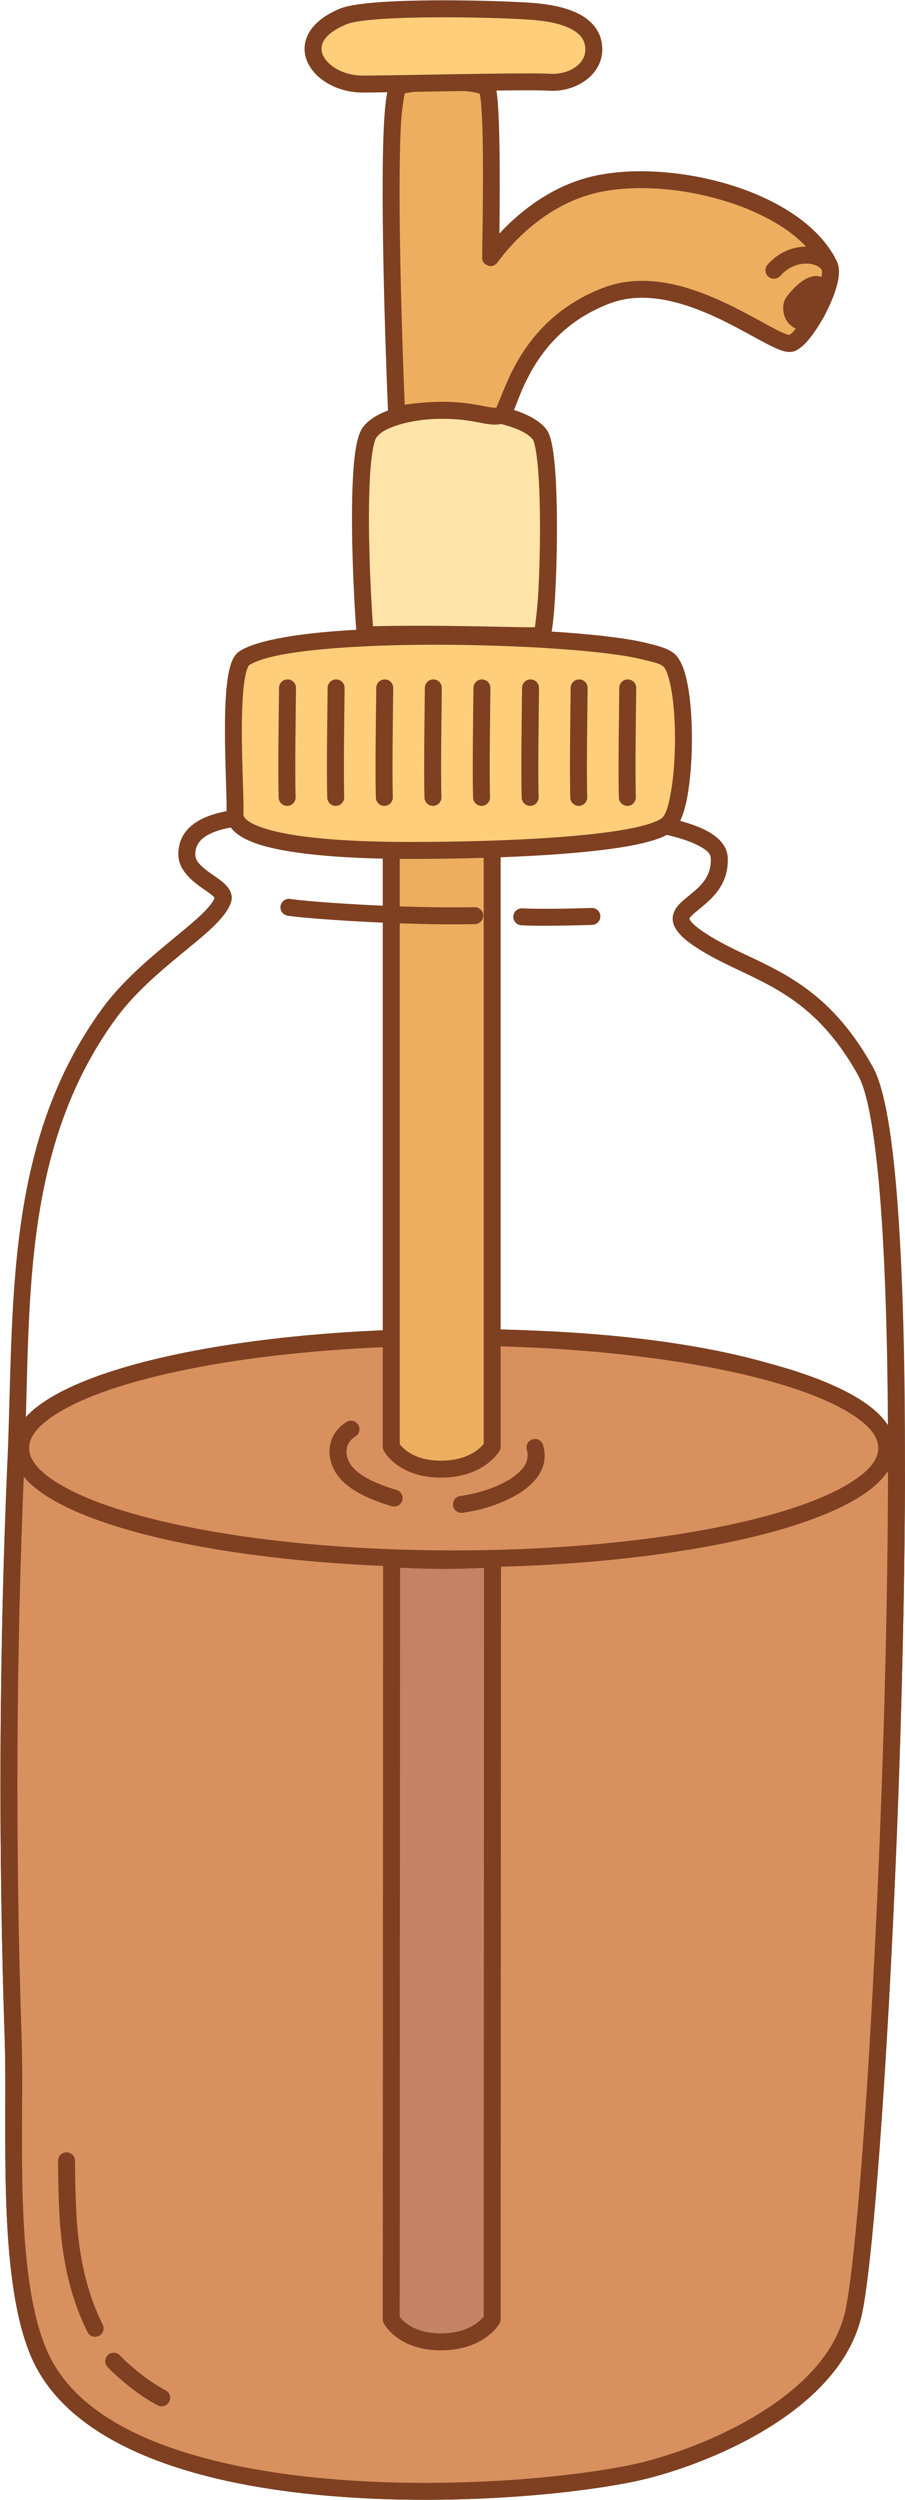 <?xml version="1.0" encoding="UTF-8" standalone="no"?><!DOCTYPE svg PUBLIC "-//W3C//DTD SVG 1.1//EN" "http://www.w3.org/Graphics/SVG/1.1/DTD/svg11.dtd"><svg width="100%" height="100%" viewBox="0 0 1778 4911" version="1.1" xmlns="http://www.w3.org/2000/svg" xmlns:xlink="http://www.w3.org/1999/xlink" xml:space="preserve" xmlns:serif="http://www.serif.com/" style="fill-rule:evenodd;clip-rule:evenodd;stroke-linejoin:round;stroke-miterlimit:2;"><g id="Syrup"><path d="M421.609,1763.75c-2.002,5.463 -6.029,11.128 -11.248,17.297c-10.968,12.966 -27.034,27.126 -45.754,42.82c-49.811,41.758 -117.501,93.467 -164.638,158.391c-193.347,266.31 -172.209,585.321 -185.46,890.83c-16.292,375.62 -17.892,756.98 -5.28,1132.81c5.733,170.837 -15.159,463.59 51.009,621.373c56.036,133.625 213.153,210.812 401.201,249.428c275.214,56.515 615.887,32.323 783.689,-1.937c73.81,-15.069 204.465,-59.093 306.061,-133.679c69.688,-51.161 125.534,-116.713 142.432,-196.372c37.534,-176.936 94.456,-1194.22 82.806,-1864.7c-3.506,-201.797 -13.255,-372.274 -31.482,-479.282c-8.192,-48.096 -18.367,-83.87 -30.048,-104.858c-65.078,-116.941 -137.643,-164.828 -208.02,-200.299c-44.601,-22.48 -88.341,-39.599 -128.384,-67.524c-9.668,-6.742 -16.379,-12.437 -20.527,-17.639c-1.765,-2.213 -3.168,-3.835 -3.117,-5.637c0.063,-2.265 2.085,-3.847 4.002,-5.898c2.931,-3.134 6.587,-6.244 10.588,-9.535c26.293,-21.63 63.261,-49.207 60.225,-105.61c-1.044,-19.401 -14.28,-37.253 -40.144,-51.223c-30.37,-16.403 -79.922,-28.722 -141.091,-37.305c-229.279,-32.169 -626.549,-15.065 -752.502,-7.819c-48.121,2.769 -82.914,11.428 -105.822,24.78c-27.1,15.796 -39.647,37.961 -39.768,65.856c-0.123,28.202 22.13,49.096 45.307,65.429c7.176,5.057 14.233,9.706 19.881,14.266c2.202,1.777 4.857,4.661 6.084,6.035Zm76.232,-143.087c124.858,-7.183 518.673,-24.339 745.956,7.55c56.233,7.89 101.963,18.544 129.882,33.624c13.038,7.042 22.174,13.905 22.7,23.685c1.582,29.386 -12.842,47.433 -27.909,61.185c-12.542,11.447 -25.616,20.472 -33.967,29.404c-8.89,9.508 -13.396,19.445 -12.959,30.085c0.521,12.678 9.331,29.285 37.882,49.195c41.348,28.835 86.394,46.737 132.448,69.949c65.606,33.066 133.23,77.729 193.897,186.742c14.164,25.453 24.837,75.089 33.467,142.943c13.443,105.693 20.884,254.236 23.861,425.567c11.603,667.777 -44.703,1680.98 -82.086,1857.21c-15.247,71.873 -66.673,130.258 -129.55,176.419c-97.251,71.396 -222.35,113.465 -293.003,127.89c-164.939,33.675 -499.798,57.494 -770.316,1.944c-175.777,-36.096 -324.787,-104.761 -377.167,-229.667c-64.899,-154.76 -42.81,-442.035 -48.433,-609.6c-12.584,-374.984 -10.988,-755.482 5.267,-1130.25c12.973,-299.115 -10.169,-611.955 179.132,-872.691c53.28,-73.387 134.061,-128.932 182.354,-172.558c23.965,-21.649 40.22,-41.378 45.014,-58.374c3.71,-13.154 -2.55,-26.782 -17.848,-39.132c-10.189,-8.226 -24.801,-16.767 -36.826,-27.22c-8.414,-7.313 -16.015,-15.372 -15.967,-26.392c0.069,-15.902 7.773,-28.199 23.221,-37.204c19.641,-11.448 49.691,-17.926 90.95,-20.299l0,-0Z" style="fill:#7e4021;"/><path d="M1761.27,2901.16c0.928,-388.841 -1717,-329.658 -1730.11,-27.345c-16.274,375.194 -17.871,756.123 -5.274,1131.53c5.678,169.201 -15.812,459.215 49.721,615.487c135.519,323.16 888.903,294.219 1166.19,237.607c120.387,-24.579 395.342,-127.767 435.523,-317.18c33.525,-158.039 82.394,-987.869 83.953,-1640.1Z" style="fill:#d9905f;"/><path d="M1777.94,2901.2c0.199,-83.42 -70.919,-149.983 -188.842,-196.715c-166.433,-65.956 -426.76,-95.256 -687.768,-92.846c-304.643,2.813 -610.066,48.91 -768.226,128.344c-74.049,37.19 -116.422,83.088 -118.591,133.109c-16.292,375.62 -17.892,756.98 -5.28,1132.81c5.733,170.837 -15.159,463.59 51.009,621.373c56.036,133.625 213.153,210.812 401.201,249.428c275.214,56.515 615.887,32.323 783.689,-1.937c73.81,-15.069 204.465,-59.093 306.061,-133.679c69.688,-51.161 125.534,-116.713 142.432,-196.372c33.595,-158.369 82.754,-989.924 84.315,-1643.52l0,-0.001Zm-33.333,-0.079c-1.555,650.868 -50.135,1478.97 -83.59,1636.68c-15.247,71.873 -66.673,130.258 -129.55,176.419c-97.251,71.396 -222.35,113.465 -293.003,127.89c-164.939,33.675 -499.798,57.494 -770.316,1.944c-175.777,-36.096 -324.787,-104.761 -377.167,-229.667c-64.899,-154.76 -42.81,-442.035 -48.433,-609.6c-12.584,-374.984 -10.988,-755.482 5.267,-1130.25c0.822,-18.946 10.109,-36.532 25.75,-53.12c17.594,-18.66 42.95,-35.801 74.5,-51.646c155.106,-77.901 454.81,-122.042 753.573,-124.8c256.198,-2.366 511.813,25.762 675.179,90.503c52.595,20.842 95.422,45.367 124.95,74.195c27.349,26.7 42.922,56.992 42.84,91.452l-0,-0Z" style="fill:#7e4021;"/><path d="M114.017,4244.73c0.206,35.214 0.893,70.391 2.791,105.56c4.369,80.978 18.911,157.735 55.095,230.772c4.083,8.242 14.09,11.619 22.333,7.535c8.242,-4.083 11.619,-14.09 7.536,-22.333c-34.134,-68.9 -47.558,-141.379 -51.679,-217.77c-1.869,-34.636 -2.54,-69.279 -2.743,-103.96c-0.054,-9.198 -7.566,-16.622 -16.764,-16.568c-9.199,0.054 -16.623,7.565 -16.569,16.764Z" style="fill:#7e4021;"/><path d="M211.23,4649.56c6.67,7.163 13.83,13.856 21.187,20.305c23.847,20.907 49.311,40.261 77.434,55.038c8.143,4.278 18.228,1.141 22.506,-7.002c4.279,-8.143 1.141,-18.228 -7.002,-22.507c-25.8,-13.556 -49.087,-31.414 -70.964,-50.594c-6.512,-5.708 -12.864,-11.617 -18.768,-17.957c-6.269,-6.731 -16.823,-7.107 -23.555,-0.838c-6.732,6.269 -7.107,16.824 -0.838,23.555Z" style="fill:#7e4021;"/><ellipse cx="891.414" cy="2844.49" rx="850.774" ry="217.705" style="fill:#d9905f;"/><path d="M891.414,2610.12c-253.757,0 -481.888,28.402 -638.856,73.312c-80.174,22.94 -142.109,50.422 -180.316,80.341c-32.146,25.172 -48.268,52.814 -48.268,80.719c0,27.905 16.122,55.547 48.267,80.719c38.207,29.918 100.142,57.401 180.317,80.341c156.968,44.91 385.099,73.312 638.856,73.312c253.758,-0 481.889,-28.402 638.856,-73.312c80.175,-22.94 142.11,-50.422 180.317,-80.341c32.146,-25.172 48.268,-52.814 48.268,-80.719c-0,-27.905 -16.122,-55.547 -48.268,-80.719c-38.207,-29.918 -100.142,-57.401 -180.317,-80.341c-156.967,-44.91 -385.098,-73.312 -638.856,-73.312Zm0,33.334c206.184,-0 395.23,18.885 542.012,50.318c102.263,21.9 183.769,49.714 235.572,81.703c35.195,21.734 56.523,44.043 56.523,69.017c0,24.974 -21.328,47.283 -56.523,69.017c-51.802,31.989 -133.309,59.803 -235.572,81.703c-146.782,31.433 -335.828,50.318 -542.012,50.318c-206.183,0 -395.229,-18.885 -542.011,-50.318c-102.263,-21.9 -183.77,-49.713 -235.572,-81.703c-35.196,-21.734 -56.524,-44.043 -56.524,-69.017c0,-24.974 21.328,-47.283 56.523,-69.017c51.803,-31.989 133.309,-59.803 235.573,-81.703c146.782,-31.433 335.828,-50.318 542.011,-50.318Z" style="fill:#7e4021;"/><path d="M966.91,1657.79l-198.264,-0l0,1183.91c0,0 23.592,45.251 100.403,44.207c72.752,-0.988 97.861,-44.207 97.861,-44.207l0,-1183.91Z" style="fill:#edaf5f;"/><path d="M983.577,1657.79c-0,-9.205 -7.462,-16.667 -16.667,-16.667l-198.264,0c-9.204,0 -16.666,7.462 -16.666,16.667c-0,-0 -0,1183.91 -0,1183.91c-0,2.683 0.647,5.326 1.888,7.705c-0,0 10.551,21.401 40.884,37.203c17.328,9.027 41.516,16.413 74.523,15.964c25.023,-0.34 44.968,-5.25 60.609,-11.758c37.51,-15.607 51.437,-40.741 51.437,-40.741c1.478,-2.543 2.256,-5.432 2.256,-8.373l-0,-1183.91Zm-33.334,16.666l0,1161.91c-4.215,5.191 -14.583,15.932 -33.164,23.664c-12.446,5.178 -28.346,8.933 -48.257,9.203c-20.722,0.282 -37.092,-3.129 -49.816,-8.162c-19.55,-7.732 -29.796,-19.114 -33.692,-24.312c-0.001,-0.001 -0.001,-1162.31 -0.001,-1162.31l164.93,0Z" style="fill:#7e4021;"/><path d="M967.599,3062.23c0,0 -54.548,3.245 -102.103,2.953c-45.352,-0.279 -96.16,-2.953 -96.16,-2.953l-0.69,1493.73c0,-0 23.592,45.251 100.403,44.207c72.752,-0.989 97.861,-44.207 97.861,-44.207l0.689,-1493.73Z" style="fill:#c48464;"/><path d="M984.266,3062.24c0.002,-4.594 -1.892,-8.984 -5.234,-12.135c-3.342,-3.151 -7.837,-4.783 -12.422,-4.51c-0,-0 -22.204,1.32 -50.554,2.192c-15.834,0.487 -33.591,0.835 -50.457,0.731c-16.045,-0.098 -32.779,-0.5 -47.666,-0.975c-26.863,-0.857 -47.721,-1.955 -47.721,-1.955c-4.565,-0.24 -9.028,1.405 -12.345,4.551c-3.316,3.145 -5.196,7.514 -5.198,12.085c0,0 -0.689,1493.73 -0.689,1493.73c-0.001,2.686 0.646,5.331 1.888,7.713c-0,-0 10.551,21.401 40.884,37.203c17.328,9.027 41.516,16.412 74.523,15.964c25.023,-0.34 44.968,-5.251 60.609,-11.758c37.51,-15.608 51.437,-40.742 51.437,-40.742c1.476,-2.54 2.254,-5.426 2.256,-8.365l0.689,-1493.73Zm-33.341,17.544c-0.075,161.22 -0.637,1380.26 -0.679,1470.85c-4.214,5.19 -14.582,15.934 -33.167,23.667c-12.446,5.178 -28.346,8.933 -48.257,9.204c-20.722,0.281 -37.092,-3.13 -49.816,-8.162c-19.546,-7.731 -29.792,-19.11 -33.69,-24.309c0.04,-87.494 0.604,-1310.3 0.678,-1471.34c8.31,0.359 19.016,0.784 30.876,1.162c15.154,0.484 32.19,0.892 48.524,0.992c17.277,0.106 35.467,-0.248 51.687,-0.747c13.068,-0.402 24.854,-0.897 33.844,-1.32l-0,0Z" style="fill:#7e4021;"/><path d="M680.606,2793.28c-5.861,3.698 -11.25,8.112 -15.935,13.23c-12.791,13.971 -18.748,32.44 -17.032,51.316c2.277,25.044 15.874,44.902 35.161,60.352c25.191,20.178 60.458,32.56 86.72,40.492c8.806,2.66 18.114,-2.33 20.774,-11.136c2.659,-8.805 -2.33,-18.114 -11.136,-20.773c-19.223,-5.806 -44.073,-14.025 -64.61,-26.901c-17.302,-10.848 -31.879,-24.881 -33.713,-45.052c-0.861,-9.471 2.004,-18.779 8.422,-25.789c2.682,-2.93 5.785,-5.433 9.14,-7.551c7.779,-4.909 10.108,-15.211 5.199,-22.989c-4.909,-7.779 -15.211,-10.109 -22.99,-5.199Z" style="fill:#7e4021;"/><path d="M908.94,2971.62c13.628,-1.907 26.931,-4.6 40.224,-8.175c28.01,-7.534 70.33,-24.083 95.918,-49.616c20.032,-19.989 30.586,-45.059 22.008,-75.083c-2.527,-8.845 -11.76,-13.974 -20.604,-11.447c-8.845,2.527 -13.974,11.759 -11.447,20.604c6.321,22.122 -7.064,38.821 -24.575,51.76c-21.55,15.923 -50.075,26.244 -69.958,31.592c-11.958,3.217 -23.926,5.638 -36.186,7.353c-9.109,1.275 -15.471,9.706 -14.196,18.816c1.275,9.11 9.706,15.471 18.816,14.196Z" style="fill:#7e4021;"/><path d="M564.949,1798.73c34.402,5.575 223.181,19.521 368.148,16.622c9.196,-0.184 16.514,-7.8 16.33,-16.997c-0.184,-9.197 -7.8,-16.514 -16.997,-16.33c-142.601,2.852 -328.308,-10.715 -362.148,-16.199c-9.081,-1.471 -17.647,4.706 -19.119,13.786c-1.471,9.08 4.706,17.647 13.786,19.118Z" style="fill:#7e4021;"/><path d="M1024.25,1817.59c12.758,0.657 25.499,0.857 38.272,0.892c33.718,0.093 67.251,-0.485 100.937,-1.683c9.193,-0.327 16.391,-8.056 16.064,-17.248c-0.326,-9.193 -8.055,-16.391 -17.248,-16.064c-33.26,1.182 -66.37,1.754 -99.661,1.662c-12.231,-0.034 -24.432,-0.219 -36.648,-0.848c-9.187,-0.474 -17.029,6.6 -17.503,15.787c-0.473,9.186 6.601,17.029 15.787,17.502Z" style="fill:#7e4021;"/><path d="M461.558,1598.26c2.486,-43.844 -16.437,-282.157 17.879,-304.901c96.403,-63.895 659.034,-47.373 787.192,-14.007c15.02,3.911 37.063,7.131 48.557,18.389c38.424,37.632 35.316,279.547 -0.933,318.928c-39.84,43.281 -325.162,54.09 -514.592,53.865c-91.136,-0.107 -341.914,-5.076 -338.103,-72.274Z" style="fill:#ffce7b;"/><path d="M444.918,1597.32c-0.719,12.674 3.887,24.117 13.568,34.13c10.724,11.093 28.878,20.624 52.209,27.942c79.538,24.948 224.028,27.736 288.946,27.813c133.46,0.158 314.206,-5.196 424.398,-23.322c29.49,-4.851 54.103,-10.673 71.797,-17.422c14.305,-5.457 24.606,-11.903 30.679,-18.5c7.82,-8.496 15.051,-24.556 20.239,-45.938c10.393,-42.836 14.617,-109.136 11.79,-167.901c-1.636,-34.017 -5.652,-65.528 -11.994,-88.692c-5.047,-18.433 -12.052,-32.1 -19.702,-39.592c-13.374,-13.098 -38.544,-18.061 -56.02,-22.611c-90.521,-23.567 -395.848,-39.088 -604.27,-23.996c-92.389,6.69 -166.145,20.234 -196.329,40.24c-5.219,3.459 -10.247,9.467 -14.101,18.322c-5.829,13.396 -9.74,35.362 -11.831,61.861c-6.374,80.752 2.364,206.928 0.621,237.666l-0,0Zm44.074,-290.288c27.869,-18.193 95.661,-28.45 179.974,-34.555c204.686,-14.821 504.564,-0.137 593.464,23.008c7.309,1.903 16.333,3.618 24.922,6.247c6.14,1.88 12.174,4.004 16.173,7.92c4.649,4.554 7.807,13.377 10.874,24.58c5.826,21.278 9.347,50.245 10.85,81.492c2.295,47.696 -0.189,100.643 -7.156,140.34c-4.041,23.033 -8.725,41.306 -16.103,49.322c-3.49,3.791 -9.814,6.795 -18.035,9.93c-16.089,6.138 -38.51,11.265 -65.326,15.676c-108.775,17.892 -287.205,23.036 -418.948,22.88c-62.674,-0.074 -202.222,-2.2 -279.01,-26.286c-14.477,-4.54 -26.528,-9.723 -34.728,-16.182c-4.604,-3.627 -8.023,-7.304 -7.745,-12.196l-0,-0.001c1.738,-30.643 -7.025,-156.428 -0.671,-236.93c1.509,-19.129 3.8,-35.514 7.555,-46.902c1.12,-3.396 3.562,-7.735 3.91,-8.343Z" style="fill:#7e4021;"/><path d="M548.198,1351.13c-0.549,57.222 -2.253,158.444 -0.767,215.65c0.239,9.196 7.898,16.467 17.094,16.228c9.195,-0.238 16.467,-7.898 16.228,-17.093c-1.478,-56.892 0.231,-157.558 0.777,-214.465c0.088,-9.198 -7.308,-16.738 -16.506,-16.826c-9.198,-0.088 -16.738,7.308 -16.826,16.506Z" style="fill:#7e4021;"/><path d="M643.687,1351.13c-0.548,57.222 -2.253,158.444 -0.767,215.65c0.239,9.196 7.898,16.467 17.094,16.228c9.195,-0.238 16.467,-7.898 16.228,-17.093c-1.477,-56.892 0.232,-157.558 0.777,-214.465c0.088,-9.198 -7.308,-16.738 -16.506,-16.826c-9.198,-0.088 -16.737,7.308 -16.826,16.506Z" style="fill:#7e4021;"/><path d="M739.177,1351.13c-0.549,57.222 -2.253,158.444 -0.767,215.65c0.238,9.196 7.898,16.467 17.093,16.228c9.196,-0.238 16.468,-7.898 16.229,-17.093c-1.478,-56.892 0.231,-157.558 0.777,-214.465c0.088,-9.198 -7.308,-16.738 -16.506,-16.826c-9.199,-0.088 -16.738,7.308 -16.826,16.506Z" style="fill:#7e4021;"/><path d="M834.666,1351.13c-0.548,57.222 -2.253,158.444 -0.767,215.65c0.239,9.196 7.898,16.467 17.094,16.228c9.195,-0.238 16.467,-7.898 16.228,-17.093c-1.478,-56.892 0.231,-157.558 0.777,-214.465c0.088,-9.198 -7.308,-16.738 -16.506,-16.826c-9.198,-0.088 -16.738,7.308 -16.826,16.506Z" style="fill:#7e4021;"/><path d="M930.156,1351.13c-0.549,57.222 -2.253,158.444 -0.768,215.65c0.239,9.196 7.899,16.467 17.094,16.228c9.196,-0.238 16.467,-7.898 16.228,-17.093c-1.477,-56.892 0.232,-157.558 0.777,-214.465c0.089,-9.198 -7.307,-16.738 -16.506,-16.826c-9.198,-0.088 -16.737,7.308 -16.825,16.506Z" style="fill:#7e4021;"/><path d="M1025.64,1351.13c-0.549,57.222 -2.253,158.444 -0.767,215.65c0.239,9.196 7.898,16.467 17.094,16.228c9.195,-0.238 16.467,-7.898 16.228,-17.093c-1.478,-56.892 0.231,-157.558 0.777,-214.465c0.088,-9.198 -7.308,-16.738 -16.506,-16.826c-9.198,-0.088 -16.738,7.308 -16.826,16.506Z" style="fill:#7e4021;"/><path d="M1121.13,1351.13c-0.548,57.222 -2.253,158.444 -0.767,215.65c0.239,9.196 7.898,16.467 17.094,16.228c9.195,-0.238 16.467,-7.898 16.228,-17.093c-1.477,-56.892 0.232,-157.558 0.777,-214.465c0.088,-9.198 -7.308,-16.738 -16.506,-16.826c-9.198,-0.088 -16.737,7.308 -16.826,16.506Z" style="fill:#7e4021;"/><path d="M1216.62,1351.13c-0.549,57.222 -2.253,158.444 -0.767,215.65c0.238,9.196 7.898,16.467 17.093,16.228c9.196,-0.238 16.468,-7.898 16.229,-17.093c-1.478,-56.892 0.231,-157.558 0.777,-214.465c0.088,-9.198 -7.308,-16.738 -16.506,-16.826c-9.199,-0.088 -16.738,7.308 -16.826,16.506Z" style="fill:#7e4021;"/><path d="M717.458,1247.27c-6.494,-73.346 -20.997,-357.62 8.844,-398.051c46.104,-62.464 286.393,-56.522 333.677,3.958c28.121,35.968 17.068,382.079 4.21,394.651c-4.041,3.952 -184.081,-5.44 -346.731,-0.558Z" style="fill:#fee4a8;"/><path d="M700.856,1248.74c0.779,8.793 8.279,15.454 17.102,15.189c146.47,-4.396 307.033,2.768 340.628,1.364c10.647,-0.445 16.102,-4.42 17.255,-5.548c1.905,-1.863 4.956,-6.17 6.809,-13.62c3.122,-12.55 6.157,-42.752 8.257,-81.383c4.163,-76.586 5.13,-187.225 -1.459,-255.437c-2.103,-21.77 -5.061,-39.456 -8.746,-50.905c-2.221,-6.901 -4.916,-12.064 -7.593,-15.488c-11.016,-14.091 -30.668,-26.221 -56.063,-35.1c-34.139,-11.937 -79.118,-18.607 -124.061,-19.382c-45.051,-0.777 -90.029,4.383 -124.028,15.578c-25.551,8.413 -45.186,20.575 -56.064,35.313c-4.547,6.161 -8.759,16.602 -11.8,30.683c-3.734,17.296 -6.243,40.963 -7.73,68.254c-5.606,102.853 2.913,258.744 7.493,310.482Zm350.047,-16.603c-42.346,0.515 -183.969,-5.224 -318.105,-1.956l0,0c-4.616,-61.781 -11.188,-197.689 -6.152,-290.109c1.374,-25.199 3.582,-47.063 7.03,-63.032c1.749,-8.101 3.42,-14.379 6.036,-17.924c7.565,-10.25 21.9,-17.596 39.67,-23.447c30.974,-10.199 71.985,-14.619 113.029,-13.911c41.152,0.71 82.374,6.59 113.634,17.519c18.207,6.366 32.905,14.063 40.804,24.165c1.398,1.789 2.199,5.039 3.283,9.192c2.578,9.877 4.563,23.578 6.137,39.876c6.46,66.873 5.435,175.34 1.354,250.423c-1.551,28.528 -4.979,56.293 -6.72,69.204Z" style="fill:#7e4021;"/><path d="M779.307,814.339c-2.155,-41.742 -25.858,-627.949 4.128,-644.028c23.359,-12.526 168.923,-14.513 174.14,4.195c10.815,38.784 7.528,243.507 6.337,331.286c-0.012,0.829 68.975,-104.022 189.067,-139.268c147.124,-43.18 411.443,19.026 476.263,154.24c15.289,31.893 -46.003,143.255 -74.048,153.453c-32.119,11.68 -212.329,-151.222 -363.589,-93.533c-172.385,65.747 -189.929,227.611 -206.795,234.555c-27.604,11.367 -65.334,-24.894 -205.503,-0.9Z" style="fill:#edaf5f;"/><path d="M981.175,458.673c1.145,-100.439 1.77,-255.236 -7.546,-288.643c-1.145,-4.108 -3.646,-8.304 -8.282,-11.874c-4.276,-3.294 -11.871,-6.579 -22.17,-8.773c-29.688,-6.327 -88.089,-6.726 -127.142,-2.709c-19.002,1.955 -33.841,5.39 -40.476,8.948c-4.082,2.189 -9.698,7.816 -12.94,18.771c-3.543,11.975 -6.26,34.411 -7.974,64.103c-9.245,160.143 6.288,543.203 8.018,576.703c0.245,4.755 2.513,9.179 6.232,12.154c3.718,2.975 8.531,4.218 13.224,3.414c94.906,-16.246 141.261,-3.916 169.69,1.163c16.49,2.945 28.506,3.185 39.347,-1.279c3.235,-1.332 6.959,-3.902 10.316,-8.627c2.947,-4.147 6.345,-11.487 10.269,-21.399c17.779,-44.916 54.282,-154.207 185.803,-204.368c49.33,-18.814 101.952,-11.917 150.817,3.84c51.358,16.56 98.715,43.074 134.718,62.784c23.454,12.84 42.55,22.855 55.353,26.549c9.527,2.749 17.122,2.391 22.458,0.45c6.844,-2.488 15.566,-8.891 24.463,-18.839c16.266,-18.189 35.162,-49.179 47.835,-78.88c7.51,-17.599 12.812,-34.781 14.506,-48.714c1.485,-12.219 0.122,-22.493 -3.423,-29.887c-27.489,-57.342 -88.269,-102.97 -161.952,-133.345c-107.802,-44.442 -242.75,-56.474 -334.033,-29.683c-77.463,22.734 -134.657,73.076 -167.111,108.141Zm-38.514,-274.669c9.24,48.304 5.716,238.302 4.585,321.562c-0.121,8.986 4.981,13.068 9.343,15.201c2.447,1.198 10.36,4.945 18.671,-2.757c0.237,-0.219 1.777,-1.886 4.139,-5.107c11.684,-15.928 75.177,-100.129 178.274,-130.387c85.265,-25.025 211.246,-12.996 311.942,28.516c65.316,26.927 120.23,66.106 144.598,116.937c1.351,2.818 0.957,6.8 0.391,11.456c-1.381,11.363 -5.95,25.301 -12.075,39.654c-9.65,22.618 -23.26,46.138 -36.062,62.567c-6.015,7.719 -11.188,14.031 -15.773,16.372c-1.374,-0.307 -4.782,-1.111 -7.279,-2.052c-11.192,-4.216 -26.273,-12.439 -44.329,-22.324c-45.219,-24.755 -107.691,-59.455 -173.811,-74.462c-46.195,-10.485 -94.115,-11.42 -139.609,5.932c-126.649,48.303 -173.907,145.805 -196.79,202.598c-5.428,13.47 -11.505,27.804 -13.715,32.988c-2.226,0.312 -4.62,0.172 -7.286,-0.082c-6.655,-0.635 -14.38,-2.29 -23.884,-4.074c-29.079,-5.458 -73.226,-12.434 -148.873,-1.566l-0,-0c-3.616,-85.362 -15.506,-410.6 -7.195,-554.559c1.416,-24.532 5.754,-49.567 7.086,-56.828c4.443,-1.273 11.038,-2.184 18.884,-3.136c29.85,-3.619 75.246,-4.311 106.368,-0.903c8.226,0.901 17.939,3.284 22.4,4.454Z" style="fill:#7e4021;"/><path d="M1592.69,561.821c-10.03,4.868 -17.43,12.271 -24.048,19.449c-4.062,4.405 -7.946,8.924 -11.112,13.861c-4.649,7.251 -4.476,37.857 26.414,37.399c24.736,-0.367 50.946,-91.189 8.746,-70.709Z" style="fill:#7e4021;"/><path d="M1585.41,546.827c-12.039,5.842 -21.08,14.529 -29.024,23.145c-4.727,5.126 -9.205,10.418 -12.889,16.163c-2.59,4.039 -5.13,11.824 -4.809,20.943c0.39,11.135 4.807,24.08 15.502,32.701c6.876,5.543 16.485,9.616 29.999,9.416c8.406,-0.125 17.593,-4.559 25.41,-13.529c11.797,-13.535 21.329,-38.684 22.019,-57.29c0.631,-17.004 -6.431,-29.182 -16.788,-33.855c-6.76,-3.051 -16.509,-3.96 -29.42,2.306Zm12.874,30.857c-0.128,2.559 -0.546,5.317 -1.158,8.149c-1.774,8.196 -5.204,16.937 -9.487,23.631c-1.531,2.393 -4.423,5.356 -5.46,6.386c-2.963,-0.094 -5.277,-0.653 -6.943,-1.923c-3.379,-2.577 -3.122,-9.194 -3.005,-10.81c2.517,-3.737 5.544,-7.169 8.661,-10.55c4.916,-5.331 10.231,-10.988 17.392,-14.883Z" style="fill:#7e4021;"/><path d="M1533.01,541.946c17.655,-20.049 40.834,-26.37 59.243,-23.507c9.786,1.522 18.308,5.321 22.112,11.851c4.631,7.948 14.843,10.641 22.791,6.01c7.948,-4.631 10.641,-14.843 6.01,-22.791c-6.286,-10.79 -17.521,-19.652 -31.996,-24.622c-29.05,-9.974 -72.049,-4.319 -103.177,31.03c-6.079,6.904 -5.409,17.444 1.494,23.523c6.904,6.079 17.444,5.41 23.523,-1.494Z" style="fill:#7e4021;"/><path d="M711.29,165.14c-84.693,-0.689 -147.573,-86.685 -37.089,-132.766c52.056,-21.711 309.281,-15.052 372.478,-9.932c35.595,2.884 108.869,12.208 118.843,62.76c9.229,46.777 -37.829,79.512 -86.451,76.344c-45.751,-2.982 -323.242,3.956 -367.781,3.594Z" style="fill:#ffce7b;"/><path d="M711.155,181.806c44.424,0.361 321.199,-6.602 366.833,-3.629c59.689,3.89 115.216,-38.777 103.886,-96.201c-5.016,-25.422 -22.191,-43.023 -44.548,-54.658c-28.739,-14.956 -66.291,-19.624 -89.301,-21.488c-44.589,-3.613 -185.005,-7.994 -283.239,-2.787c-44.327,2.35 -80.428,7.037 -97.001,13.949c-53.729,22.409 -71.203,54.765 -69.278,82.96c1.22,17.855 10.32,35.195 25.517,49.325c20.413,18.979 52.096,32.244 87.131,32.529l-0,-0Zm0.271,-33.333c-25.946,-0.211 -49.587,-9.553 -64.704,-23.608c-8.491,-7.895 -14.277,-17.208 -14.959,-27.184c-1.244,-18.222 14.13,-35.442 48.853,-49.924c14.661,-6.115 46.723,-9.348 85.935,-11.427c96.688,-5.126 234.895,-0.831 278.782,2.724c19.704,1.597 51.995,5.026 76.605,17.833c13.213,6.876 24.269,16.518 27.233,31.542c7.136,36.17 -31.418,58.935 -69.016,56.485c-45.87,-2.989 -324.076,3.922 -368.729,3.559l-0,0Z" style="fill:#7e4021;"/></g></svg>